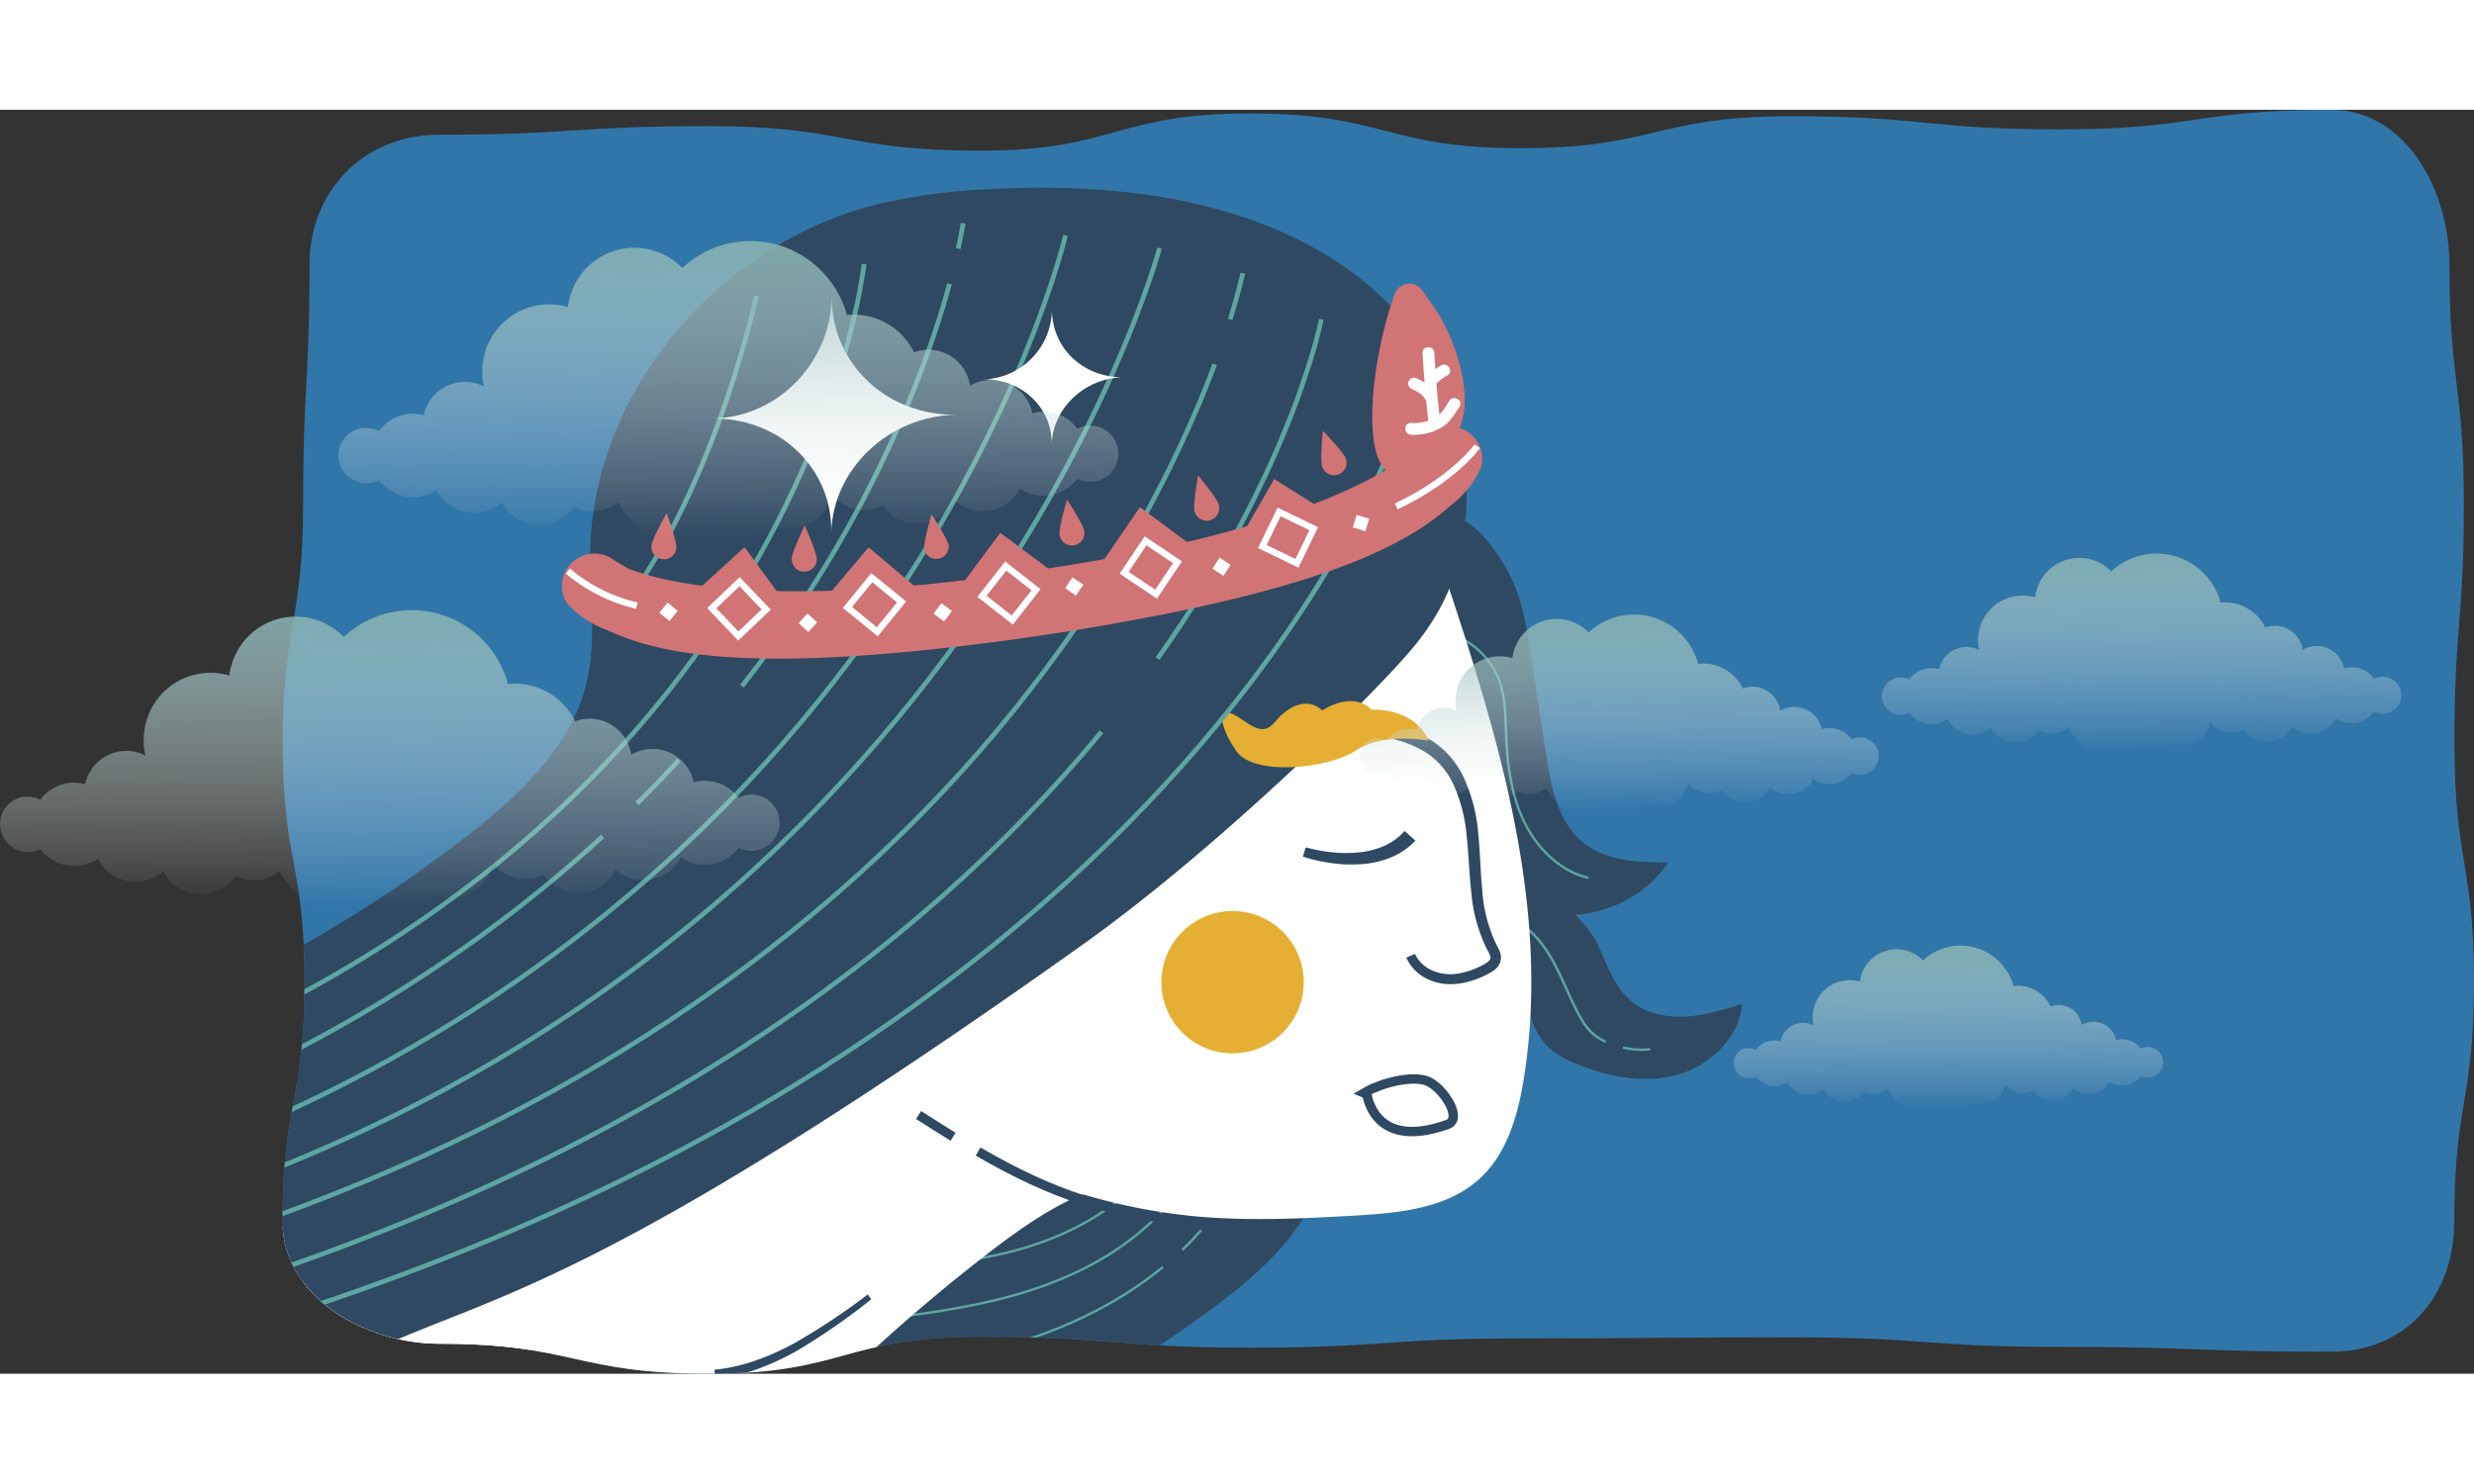 <svg id="Layer_21" data-name="Layer 21" xmlns="http://www.w3.org/2000/svg" xmlns:xlink="http://www.w3.org/1999/xlink" viewBox="0 0 704.21 359.88" width="600"><rect x="0" y="0" width="704.21" height="359.88" fill="#333333" stroke="none"/><defs><clipPath id="clip-path"><path d="M663.53,353.62c-38.47,0-38.47-1.39-76.93-1.39s-38.47-2.72-76.93-2.72-38.47.32-76.93.32-38.47,2.62-76.93,2.62-38.47-3.11-76.94-3.11-38.46,10.54-76.93,10.54-38.47-8.55-76.94-8.55c-21.24,0-44.57-13.53-44.57-34.77,0-34.06,6.27-34.06,6.27-68.11s-6.23-34.06-6.23-68.12,5.82-34.06,5.82-68.12,1.82-34,1.82-68.11c0-21.24,15.68-37,36.92-37C163.5,7.1,163.5,4.65,202,4.65s38.47,7,76.93,7,38.4-10.6,76.9-10.6,38.47,9.89,76.94,9.89,38.46-9.11,76.93-9.11,38.47,3.75,76.93,3.75S625.06,0,663.53,0c21.24,0,33.68,22.86,33.68,44.1,0,34.05,4.11,34.05,4.11,68.11s-2.67,34.06-2.67,68.11,5.56,34.08,5.56,68.08-5.62,34.06-5.62,68.12C698.59,337.8,684.77,353.62,663.53,353.62Z" style="fill:none"/></clipPath><linearGradient id="linear-gradient" x1="390.71" y1="196.9" x2="391.07" y2="260.98" gradientTransform="translate(851.73 396.8) rotate(180)" gradientUnits="userSpaceOnUse"><stop offset="0" stop-color="#fafbfb" stop-opacity="0"/><stop offset="1" stop-color="#78a9a8"/></linearGradient><linearGradient id="linear-gradient-2" x1="740.62" y1="169.75" x2="741.17" y2="265.99" xlink:href="#linear-gradient"/><linearGradient id="linear-gradient-3" x1="644.24" y1="274.81" x2="644.79" y2="371.04" xlink:href="#linear-gradient"/><linearGradient id="linear-gradient-4" x1="242.05" y1="214.14" x2="242.42" y2="278.23" xlink:href="#linear-gradient"/><linearGradient id="linear-gradient-5" x1="297.05" y1="112.32" x2="297.35" y2="165.38" xlink:href="#linear-gradient"/></defs><title>Artboard 1</title><g id="Layer_21" data-name="Layer 21"><path d="M663.53,353.62c-38.47,0-38.47-1.39-76.93-1.39s-38.47-2.72-76.93-2.72-38.47.32-76.93.32-38.47,2.62-76.93,2.62-38.47-3.11-76.94-3.11-38.46,10.54-76.93,10.54-38.47-8.55-76.94-8.55c-21.24,0-44.57-13.53-44.57-34.77,0-34.06,6.27-34.06,6.27-68.11s-6.23-34.06-6.23-68.12,5.82-34.06,5.82-68.12,1.82-34,1.82-68.11c0-21.24,15.68-37,36.92-37C163.5,7.1,163.5,4.65,202,4.65s38.47,7,76.93,7,38.4-10.6,76.9-10.6,38.47,9.89,76.94,9.89,38.46-9.11,76.93-9.11,38.47,3.75,76.93,3.75S625.06,0,663.53,0c21.24,0,33.68,22.86,33.68,44.1,0,34.05,4.11,34.05,4.11,68.11s-2.67,34.06-2.67,68.11,5.56,34.08,5.56,68.08-5.62,34.06-5.62,68.12C698.59,337.8,684.77,353.62,663.53,353.62Z" style="fill:#3176a9"/><g style="clip-path:url(#clip-path)"><path d="M454.62,237.28c2.71,5.67,4.62,12.05,9.34,16.2,4.2,3.68,10.06,5,15.64,4.72s11-1.95,16.29-3.63c-.85,9.66-9.1,17.56-18.43,20.17s-19.42.7-28.39-2.95a25.7,25.7,0,0,1-8.42-5c-6-5.83-6.13-15.15-8.53-23.14-1.4-4.69-3.71-9.31-3.42-14.2C429.92,209.19,451.1,229.9,454.62,237.28Z" style="fill:#2f4962"/><path d="M430.6,225.65s-41.74-85.41-19.82-107.75c5.73-5.84,15,6.93,18.78,14.18s5.07,15.5,6.3,23.59q2.07,13.7,4.13,27.38c1.44,9.51,3.42,20,11,25.88,6.56,5.1,15.54,5.35,23.85,5.39-9.16,14-29.5,19.17-44.25,11.33" style="fill:#2f4962"/><path d="M411.29,148.76A22.37,22.37,0,0,1,426.93,163c1.59,4.65,1.57,9.66,1.76,14.57.32,8.49,1.35,17.13,5,24.82s10.19,14.35,18.45,16.32" style="fill:none;stroke:#5da6a2;stroke-miterlimit:10;stroke-width:0.69px"/><path d="M462,267a21.68,21.68,0,0,0,7.74.47" style="fill:none;stroke:#5da6a2;stroke-miterlimit:10;stroke-width:0.69px"/><path d="M430.42,230.46c5.24,2.36,9,7.13,11.76,12.17s4.69,10.49,7.5,15.49l.78,1.32a16.92,16.92,0,0,0,2.41,3.11,13.86,13.86,0,0,0,4.21,2.81" style="fill:none;stroke:#5da6a2;stroke-miterlimit:10;stroke-width:0.69px"/><path d="M375.79,305.88c-6.13,16.72-20.94,28.51-35.45,38.83a211.16,211.16,0,0,1-22.55,14.47,144.39,144.39,0,0,1-18.73,8.34,170.27,170.27,0,0,1-81,8.85l106.51-86Z" style="fill:#2f4962"/><path d="M331.05,329.47c-13.76,11.31-30.71,19-48.09,23.4-24.83,6.34-50.75,6.73-76.38,6.79" style="fill:none;stroke:#5da6a2;stroke-miterlimit:10;stroke-width:0.69px"/><path d="M341.91,319q-2.57,2.94-5.38,5.64" style="fill:none;stroke:#5da6a2;stroke-miterlimit:10;stroke-width:0.69px"/><path d="M331.46,312.82c-9.26,10.33-21.65,17.49-34.72,22.14s-26.85,6.94-40.61,8.67" style="fill:none;stroke:#5da6a2;stroke-miterlimit:10;stroke-width:0.69px"/><path d="M319.29,309.76c-10.69,8.84-24,14.07-37.63,16.73s-27.55,2.91-41.37,2.52" style="fill:none;stroke:#5da6a2;stroke-miterlimit:10;stroke-width:0.69px"/><path d="M281.34,325.53a505.26,505.26,0,0,0-61.53,56.17c-7.66,8.26-15.54,18.22-14.31,29.42-40-18.45-132-45.36-140.06-88.7-.27-1.47,61.41-14.83,62.16-16.14a6.2,6.2,0,0,1,2.47-2.1c16.46-9.46,36.14-10.78,54.74-14.55,22.6-4.58,44.2-13,66.25-19.77,15.25-4.67,32.67-8.31,46.41-.22,11.38,6.69,17.54,20.05,28.84,26.9,2.65,1.61,4.55,3.38,5.15,6.3-7.08,4-17.78,3.34-25.76,7C296.92,313.93,289,319.64,281.34,325.53Z" style="fill:#fff"/><path d="M409.14,126.28c16.24,48.39,32.7,99.13,24.61,149.53-1.67,10.45-4.75,21.34-12.54,28.5-9.28,8.53-22.91,9.8-35.48,10.53-15.25.89-30.57,1.61-45.78.19a165.16,165.16,0,0,1-102.76-49.5l81.92-116.86,33.33-12.33Z" style="fill:#fff"/><path d="M412.05,288.89c4.5-1.62-1.31-10.54-5.75-12.32s-13.21.62-17.35,3C389,279.58,390.29,296.69,412.05,288.89Z" style="fill:none;stroke:#2f4962;stroke-miterlimit:10;stroke-width:2.68px"/><path d="M-116.71,1004.58c-.61-26.46-1.77-53.16,3-79.18,4.5-24.34,14.1-47.39,23.74-70.19C-62.8,791-34.61,726.49-20.5,658.21-9.37,604.28-7.21,548.78,4.5,495c9.91-45.4-9.43-93.42,13.38-133.91C40.46,321,89.6,330.81,129.75,345.24Q185,365.1,238.13,390.38c21.72,10.34,43.31,21.46,62,36.67a196.28,196.28,0,0,1,34,36.29c-14.24,11.22-18,40.78-21.57,57.13a322.29,322.29,0,0,0-7.36,71.22c.43,47.77,11.48,94.75,17,142.2,13.57,116.62-6.36,234.6-1.89,351.89a207.64,207.64,0,0,0-27,2.82c-24.47,4.34-47.65,14-71.5,20.94-109.46,32.07-227.62,8-340.22,26.16Q-115.25,1070.2-116.71,1004.58Z" style="fill:#fff"/><path d="M240.57,384.63a79.31,79.31,0,0,1,14.69,25,108.38,108.38,0,0,1,6.19,28.28,165.57,165.57,0,0,1-.24,28.86c-.83,9.57-2.26,19-3.82,28.47l-.24,1.46h-1.5A146.79,146.79,0,0,1,111.94,318.87l4.58,1A142.64,142.64,0,0,0,255.64,493.18l-1.74,1.48c1.59-9.38,3-18.76,3.91-28.19a160.79,160.79,0,0,0,.36-28.27,104.13,104.13,0,0,0-5.88-27.46,76.39,76.39,0,0,0-14-24.1Z" style="fill:#e5af34"/><path d="M2.61,282.62c14.92-8.8,28.19-16,41.14-23.77,6.43-2.87,12.85-5.75,19.19-8.8a391.47,391.47,0,0,0,69.18-42.65c15.24-11.75,30.24-25.72,34.75-43.84,3.09-12.41.89-25.36,1.14-38.11.88-44.78,36-87.1,81.67-98.53A170.89,170.89,0,0,1,282,22.59c32.35-1.7,66.15,1.82,93.8,17.74a94.37,94.37,0,0,1,27.75,24.31c9.3,14.18,14.57,30.89,13.88,47.6s-5.38,29.52-16.15,42c-13,15.12-55.81,56.92-93.31,83.61C178.35,330.08,144.14,336.7,112,350.59,76.71,365.81,37.63,374.49-.53,380.64q-1.2-14.19-2.42-28.39Q-1.1,322.46.73,292.69C1,289.28,1.22,285.74,2.61,282.62Z" style="fill:#2f4962"/><path d="M271.29,292.4c-3.13-1.91-6.39-4-9.82-6.18" style="fill:none;stroke:#2f4962;stroke-miterlimit:10;stroke-width:2.68px"/><path d="M343.64,317.27c-27.57-2.8-43.8-8.26-65.24-20.65" style="fill:none;stroke:#2f4962;stroke-miterlimit:10;stroke-width:2.68px"/><circle cx="350.84" cy="248.4" r="20.26" style="fill:#e5af34"/><path d="M371.67,210a45,45,0,0,0,7.62,1.42,37.71,37.71,0,0,0,7.66,0,24,24,0,0,0,7.16-1.87,18.46,18.46,0,0,0,3.1-1.81,17.92,17.92,0,0,0,2.59-2.41l3.09,2.76a21.9,21.9,0,0,1-3.4,2.9A22.93,22.93,0,0,1,395.6,213a27.51,27.51,0,0,1-8.35,1.82,41.35,41.35,0,0,1-8.32-.34,46.9,46.9,0,0,1-8.09-1.84Z" style="fill:#2f4962"/><path d="M371.64,180.81a21.07,21.07,0,0,1,7.52-4.85,26,26,0,0,1,8.58-1.67,36.53,36.53,0,0,1,16.64,3.62,25.81,25.81,0,0,1,7.17,4.93,25.47,25.47,0,0,1,5,7.08,47.7,47.7,0,0,1,4.24,16.24c.56,5.52.6,10.92,1.14,16.23a42.2,42.2,0,0,0,3.9,15.08c.27.57.65,1.18,1,2a4.38,4.38,0,0,1-1.33,5.34,10.63,10.63,0,0,1-2,1.25,24.7,24.7,0,0,1-8.14,2.73,17.21,17.21,0,0,1-4.42.06,15.05,15.05,0,0,1-4.3-1.2,12.37,12.37,0,0,1-6.35-6.25l2.46-1.06a9.7,9.7,0,0,0,5.06,4.77,13,13,0,0,0,7.2.84,22.17,22.17,0,0,0,7.15-2.51c1.15-.57,2-1.3,2.07-1.79a1.8,1.8,0,0,0-.18-1.07c-.19-.48-.53-1-.85-1.68a45.17,45.17,0,0,1-4.41-16.14c-.62-5.47-.73-10.93-1.33-16.19a44.21,44.21,0,0,0-4-15,21.4,21.4,0,0,0-10.62-10.21A32.56,32.56,0,0,0,388,178.28c-5,.2-10,2-13.27,5.44Z" style="fill:#2f4962"/><path d="M390.39,170.82s12-.87,16.29,8.82c0,0-12.79-2.51-20.75,2.78s-29.11,7.32-34,.21-5.42-12.66-1-10.55,8,7.08,12,2.21,9.44-7.07,13.45-3.25C376.37,171,384.8,165.19,390.39,170.82Z" style="fill:#e5af34"/><path d="M245.93,43.94S228.93,211.4,13.78,282.4" style="fill:none;stroke:#5da6a2;stroke-miterlimit:10;stroke-width:1.34px"/><path d="M171.51,206.89c-37.09,34.15-87.28,66.52-155,89.73" style="fill:none;stroke:#5da6a2;stroke-miterlimit:10;stroke-width:1.34px"/><path d="M193.29,185.12q-5.72,6.21-11.94,12.39" style="fill:none;stroke:#5da6a2;stroke-miterlimit:10;stroke-width:1.34px"/><path d="M270.29,49.57c-6.42,23.44-22.37,67.82-59.11,114.55" style="fill:none;stroke:#5da6a2;stroke-miterlimit:10;stroke-width:1.34px"/><path d="M274.14,32.31s-.37,2.57-1.41,7.24" style="fill:none;stroke:#5da6a2;stroke-miterlimit:10;stroke-width:1.34px"/><path d="M303.29,35.77s-47.17,202.74-286.84,274" style="fill:none;stroke:#5da6a2;stroke-miterlimit:10;stroke-width:1.34px"/><path d="M46.48,325.72q-14.55,4.44-30,8.41" style="fill:none;stroke:#5da6a2;stroke-miterlimit:10;stroke-width:1.34px"/><path d="M345.76,72.48c-20.22,54.15-86,179.63-275.83,245.59" style="fill:none;stroke:#5da6a2;stroke-miterlimit:10;stroke-width:1.34px"/><path d="M353.76,46.54s-1,4.77-3.59,13.13" style="fill:none;stroke:#5da6a2;stroke-miterlimit:10;stroke-width:1.34px"/><path d="M313.52,177.1q-2.79,3.39-5.74,6.82c-51.4,59.66-140,126.43-291.32,165.11" style="fill:none;stroke:#5da6a2;stroke-miterlimit:10;stroke-width:1.34px"/><path d="M376.11,59.67s-8.1,42.49-46.62,96.6" style="fill:none;stroke:#5da6a2;stroke-miterlimit:10;stroke-width:1.34px"/><path d="M401.29,81.9S343.5,282.56,17.9,361" style="fill:none;stroke:#5da6a2;stroke-miterlimit:10;stroke-width:1.34px"/><path d="M215.29,53s-12.39,58.37-41.55,93" style="fill:none;stroke:#5da6a2;stroke-miterlimit:10;stroke-width:1.34px"/><path d="M330.06,39.4S272.29,255.59,16.46,321.77" style="fill:none;stroke:#5da6a2;stroke-miterlimit:10;stroke-width:1.34px"/><path d="M248,338.68A187.8,187.8,0,0,1,227.44,353,75,75,0,0,1,216,358.4a53.51,53.51,0,0,1-12.36,3l-.29-2.67c8.06-.75,15.81-3.74,23-7.69A185.58,185.58,0,0,0,247,337.3Z" style="fill:#2f4962"/><path d="M236.71,53c0,20,16.33,34.13,35.55,33.84-19.22.29-35.18,15.35-35.66,33.64.48-18.29-14.71-32.87-33.93-32.57C221.89,87.64,236.71,71.32,236.71,53Z" style="fill:#fff"/><path d="M299.42,56.78c0,11.48,9.35,19.55,20.36,19.38-11,.17-20.16,8.8-20.43,19.27.27-10.47-8.43-18.82-19.43-18.66A20.06,20.06,0,0,0,299.42,56.78Z" style="fill:#fff"/><path d="M409.37,58.08c-1.41-2.27-3-4.43-4.54-6.63a4.45,4.45,0,0,0-7.84,1c-6.21,17.45-8.71,41-3.77,48.54,2.38,3.67,1.23,2.08-1.37,5.59,3.1-4.19,9.18-7.54,13.7-9.92,3.58-1.89,8.72-2.68,10.23-6.85C419.2,80.34,414.34,66.13,409.37,58.08Z" style="fill:#d17475"/><path d="M421.49,102.09a9.25,9.25,0,0,0-16-8.56,51.65,51.65,0,0,1-4,4.37c-8.79,6.78-31.57,19.71-85,29.66q-11.16,2-23.7,3.89T269,134.57c-54,5.91-79.55.11-89.93-3.84a55.91,55.91,0,0,1-5-3,9.25,9.25,0,0,0-12.7,12.77,28.6,28.6,0,0,0,11.46,7.64c14.8,7,39.73,11.58,98.3,4.84q10.81-1.18,22.44-2.9l2.12-.32,2.11-.31q11.64-1.71,22.33-3.7c58-10.47,80.55-22.1,92.71-33A28.69,28.69,0,0,0,421.49,102.09Z" style="fill:#d17475"/><path d="M346.93,112.47c-.5-1.9-5.91-8.36-5.91-8.36s-1.48,8.29-1,10.19a3.56,3.56,0,1,0,6.91-1.73l0-.1Z" style="fill:#d17475"/><path d="M383.09,99.31c-.65-1.85-6.54-7.87-6.54-7.87s-.84,8.37-.19,10.22a3.56,3.56,0,1,0,6.73-2.35Z" style="fill:#d17475"/><path d="M270.1,124.23c-.29-1.94-4.93-9-4.93-9s-2.41,8.07-2.12,10a3.56,3.56,0,0,0,7-1Z" style="fill:#d17475"/><path d="M232.49,128c0-2-3.44-9.62-3.44-9.62s-3.66,7.55-3.68,9.51a3.56,3.56,0,1,0,7.12.11Z" style="fill:#d17475"/><path d="M192.52,124.73c.16-2-2.76-9.86-2.76-9.86s-4.17,7.31-4.34,9.27a3.56,3.56,0,1,0,7.1.59Z" style="fill:#d17475"/><path d="M308.64,120c-.29-2-4.92-9-4.92-9s-2.41,8.07-2.13,10a3.56,3.56,0,1,0,7.05-1Z" style="fill:#d17475"/><rect x="277.87" y="123.91" width="17.27" height="17.27" transform="translate(9.27 283.53) rotate(-53.4)" style="fill:#d17475"/><polygon points="328.04 137.29 314.36 127.95 324.47 113.13 338.34 123.43 328.04 137.29" style="fill:#d17475"/><polygon points="368.13 128.94 353.76 120.7 362.69 105.14 377.32 114.32 368.13 128.94" style="fill:#d17475"/><rect x="239.64" y="128.12" width="17.27" height="17.27" transform="translate(-16.4 238.21) rotate(-49.82)" style="fill:#d17475"/><polygon points="210.79 148.94 199.17 136.16 211.93 124.54 223.08 139.79 210.79 148.94" style="fill:#d17475"/><rect x="322.1" y="124.86" width="10.95" height="10.95" transform="translate(36.97 329.93) rotate(-56.18)" style="fill:none;stroke:#fff;stroke-miterlimit:10;stroke-width:1.85px"/><rect x="361.15" y="116.34" width="10.95" height="10.95" transform="translate(97.1 398.6) rotate(-64.14)" style="fill:none;stroke:#fff;stroke-miterlimit:10;stroke-width:1.85px"/><rect x="303.9" y="133.84" width="3.73" height="3.73" transform="translate(22.25 313.28) rotate(-55.99)" style="fill:#fff"/><rect x="345.84" y="128.25" width="3.73" height="3.73" transform="translate(46.07 346.57) rotate(-56.18)" style="fill:#fff"/><rect x="385.54" y="115.82" width="3.73" height="3.73" transform="translate(160.31 452.88) rotate(-72.78)" style="fill:#fff"/><rect x="266.49" y="141.24" width="3.73" height="3.73" transform="translate(-6.92 272.4) rotate(-53.23)" style="fill:#fff"/><rect x="228.09" y="144.2" width="3.73" height="3.73" transform="translate(-32.33 219.68) rotate(-48.1)" style="fill:#fff"/><rect x="188.43" y="141.09" width="3.73" height="3.73" transform="translate(-41.2 198.25) rotate(-50.35)" style="fill:#fff"/><rect x="281.74" y="132.13" width="10.95" height="10.95" transform="translate(1.75 278.81) rotate(-51.92)" style="fill:none;stroke:#fff;stroke-miterlimit:10;stroke-width:1.85px"/><rect x="243.46" y="135.45" width="10.95" height="10.95" transform="translate(-17.65 244.67) rotate(-50.78)" style="fill:none;stroke:#fff;stroke-miterlimit:10;stroke-width:1.85px"/><rect x="204.87" y="136.63" width="10.95" height="10.95" transform="translate(-39.99 184.21) rotate(-43.59)" style="fill:none;stroke:#fff;stroke-miterlimit:10;stroke-width:1.85px"/><path d="M181.29,141.19a46.51,46.51,0,0,1-19.64-9.86" style="fill:none;stroke:#fff;stroke-miterlimit:10;stroke-width:1.85px"/><path d="M420.49,95.81s-6.6,9.33-23.06,17.12" style="fill:none;stroke:#fff;stroke-miterlimit:10;stroke-width:1.85px"/><path d="M409.89,88.3q-1.11-9.52-1.61-19.09c-.11-2.14-3.46-2.16-3.35,0q.51,9.57,1.61,19.09C406.79,90.42,410.14,90.44,409.89,88.3Z" style="fill:#fff"/><path d="M408.55,80.69c-1.13-2-3.16-3.19-5.2-4.17a1.72,1.72,0,0,0-2.29.6,1.69,1.69,0,0,0,.6,2.29c1.5.72,3.16,1.45,4,3,1,1.89,3.94.2,2.89-1.69Z" style="fill:#fff"/><path d="M409.05,77.81a12.73,12.73,0,0,1,2.9-2.16c1.9-1,.21-3.93-1.69-2.89a15.88,15.88,0,0,0-3.58,2.68,1.68,1.68,0,0,0,2.37,2.37Z" style="fill:#fff"/><path d="M412.55,82.85c-1.3,1.94-2.08,3.73-4.23,4.92a12.48,12.48,0,0,1-6.68,1.41c-2.16-.09-2.15,3.27,0,3.35A15.82,15.82,0,0,0,410,90.66c2.71-1.49,3.79-3.66,5.43-6.12,1.2-1.8-1.7-3.47-2.89-1.69Z" style="fill:#fff"/></g><path d="M387.77,181.5h0c.08-.14.16-.27.25-.4h0c.08-.12.18-.24.27-.35l0-.05c.09-.11.19-.21.29-.31l.07-.06.3-.26.1-.08.29-.21.14-.08.29-.17.18-.09.27-.12.23-.09.25-.09.27-.07.23,0a.68.68,0,0,0,.34-.06h.71a5.31,5.31,0,0,1,2.38.57,7.69,7.69,0,0,1,.58-.7,8,8,0,0,1,4.85-2.48,8.39,8.39,0,0,1,1-.06,7.66,7.66,0,0,1,1.59.17l.51.12a8,8,0,0,1,11.42-5.44,13.21,13.21,0,0,1-.31-2.08v-.81a12.67,12.67,0,0,1,16.23-12.18,12.67,12.67,0,0,1,21.23-7.74l.45.44a18.86,18.86,0,0,1,26.66.84l.08.09c.35.37.68.76,1,1.16a18.64,18.64,0,0,1,1.7,2.53,19.21,19.21,0,0,1,1.74,4.29c.43,0,.88-.07,1.32-.07a12.61,12.61,0,0,1,8.22,3,13,13,0,0,1,3.19,4.12,7.92,7.92,0,0,1,8,1.47c.18.16.35.32.51.49a8,8,0,0,1,2.13,4.38,8,8,0,0,1,10.89,2.79,7.84,7.84,0,0,1,.77,1.76,5.33,5.33,0,0,1,.17.66,7.92,7.92,0,0,1,8.51,2.95,5.3,5.3,0,1,1,0,9.46,7.93,7.93,0,0,1-10.91,1.83A8,8,0,0,1,505.5,194a8.34,8.34,0,0,1-1.68-1.15A8,8,0,0,1,493,196.29a8.16,8.16,0,0,1-2.87-2.51,8,8,0,0,1-9.74-2.2,7.94,7.94,0,0,1-10.71,6.07,18.92,18.92,0,0,1-29.62-4.5,7.88,7.88,0,0,1-8.42.9,8,8,0,0,1-13.66-.92,7.94,7.94,0,0,1-11.21-.65,8.13,8.13,0,0,1-1.15-1.69A7.93,7.93,0,0,1,394.75,189a5.29,5.29,0,0,1-7.11-2.33,5.4,5.4,0,0,1-.57-2.4A5.22,5.22,0,0,1,387.77,181.5Z" style="fill:url(#linear-gradient)"/><path d="M1.08,199.4h0c.12-.2.25-.4.39-.59h0c.13-.18.27-.36.42-.53l.07-.07c.14-.16.28-.31.43-.46l.11-.1.45-.38.15-.12.44-.32.21-.13.43-.25.27-.13.41-.19L5.2,196l.38-.14.41-.1.33-.09.52-.07H7.1a5.34,5.34,0,0,1,.8,0,7.89,7.89,0,0,1,3.57.85,12.86,12.86,0,0,1,.88-1.05,11.89,11.89,0,0,1,7.28-3.72,11.76,11.76,0,0,1,1.45-.09,11.37,11.37,0,0,1,2.4.25c.26.05.51.12.77.18a11.94,11.94,0,0,1,14.14-9.23,11.53,11.53,0,0,1,3,1.06,20.75,20.75,0,0,1-.47-3.13v-1.21a19,19,0,0,1,24.37-18.43,19.24,19.24,0,0,1,.74-3.43,19,19,0,0,1,31.14-8.19c.23.22.45.43.67.66a28.33,28.33,0,0,1,40,1.28l.11.12c.52.56,1,1.13,1.49,1.73a28.6,28.6,0,0,1,5.16,10.26,19.15,19.15,0,0,1,2-.11,19.06,19.06,0,0,1,17.12,10.74,11.88,11.88,0,0,1,4.13-.75,12.61,12.61,0,0,1,2.21.2,11.8,11.8,0,0,1,5.65,2.75,8.73,8.73,0,0,1,.76.73,11.91,11.91,0,0,1,3.21,6.57,12,12,0,0,1,16.36,4.2,12.14,12.14,0,0,1,1.15,2.64c.1.33.18.66.25,1a11.65,11.65,0,0,1,3.16-.44,12,12,0,0,1,9.62,4.86,8,8,0,1,1,0,14.21,11.94,11.94,0,0,1-16.39,2.75,12,12,0,0,1-18.59,3.53,12,12,0,0,1-20.51,1.38,11.8,11.8,0,0,1-5.25,1.22,12,12,0,0,1-9.36-4.52,11.91,11.91,0,0,1-13.72,9.77,12.27,12.27,0,0,1-2.37-.66,28.41,28.41,0,0,1-44.47-6.75A11.89,11.89,0,0,1,67,218.18a11.94,11.94,0,0,1-16.6,3.08,12.06,12.06,0,0,1-3.9-4.46,11.93,11.93,0,0,1-16.84-1,12.45,12.45,0,0,1-1.73-2.53,12,12,0,0,1-16.39-2.76,7.77,7.77,0,0,1-3.57.86,8,8,0,0,1-6.86-12Z" style="fill:url(#linear-gradient-2)"/><path d="M97.48,94.4h0c.12-.2.25-.4.39-.59v0c.13-.18.27-.36.42-.53l.06-.07c.14-.16.29-.31.44-.46l.11-.09a5.34,5.34,0,0,1,.44-.39l.16-.12.44-.32.21-.13.43-.25.27-.13.41-.19.34-.12.37-.14.41-.1.34-.08a4.67,4.67,0,0,1,.52-.08h.26a5.34,5.34,0,0,1,.8,0,7.89,7.89,0,0,1,3.57.85,11.11,11.11,0,0,1,.88-1A11.89,11.89,0,0,1,116,86.64a11.76,11.76,0,0,1,1.45-.09,12.07,12.07,0,0,1,2.4.25l.76.19a12,12,0,0,1,11.71-9.5,11.84,11.84,0,0,1,5.44,1.32,19.55,19.55,0,0,1-.47-3.13V74.47a19,19,0,0,1,18.94-19.06,18.81,18.81,0,0,1,5.43.77,19.24,19.24,0,0,1,.74-3.43,19,19,0,0,1,31.14-8.35c.23.21.45.42.67.65a28.6,28.6,0,0,1,5.86-4.22,28.3,28.3,0,0,1,34.3,5.62c.52.56,1,1.14,1.49,1.73A29.35,29.35,0,0,1,238.43,52a27.82,27.82,0,0,1,2.62,6.45,19.15,19.15,0,0,1,2-.11,19.06,19.06,0,0,1,17.12,10.74,11.88,11.88,0,0,1,4.13-.75,12.42,12.42,0,0,1,2.2.2,11.83,11.83,0,0,1,5.66,2.75c.26.23.52.48.76.73a12,12,0,0,1,3.21,6.58,11.92,11.92,0,0,1,17.5,6.82c.09.33.18.66.25,1a11.85,11.85,0,0,1,12.77,4.42,8,8,0,1,1,0,14.21,11.93,11.93,0,0,1-16.36,2.78A11.94,11.94,0,0,1,274.22,113a12.12,12.12,0,0,1-2.5-1.7,12,12,0,0,1-20.51,1.38,11.9,11.9,0,0,1-14.61-3.3,11.91,11.91,0,0,1-13.72,9.77,12.27,12.27,0,0,1-2.37-.66A28.41,28.41,0,0,1,176,111.76a11.85,11.85,0,0,1-7.39,2.57,12,12,0,0,1-5.26-1.22,12,12,0,0,1-20.51-1.39,11.93,11.93,0,0,1-18.56-3.5,11.93,11.93,0,0,1-16.39-2.76,7.77,7.77,0,0,1-3.57.86,7.95,7.95,0,0,1-6.86-12Z" style="fill:url(#linear-gradient-3)"/><path d="M536.46,164.26h0c.08-.13.17-.27.26-.39h0l.28-.35v-.05l.3-.3.07-.07a3.47,3.47,0,0,1,.29-.25l.11-.08a1.94,1.94,0,0,1,.29-.21l.23-.16.29-.17.18-.08L539,162l.22-.08.25-.09.28-.07.22-.06.35-.05h.7a5.16,5.16,0,0,1,2.38.57,8,8,0,0,1,5.43-3.18,8.39,8.39,0,0,1,1-.06,7.76,7.76,0,0,1,1.6.17l.51.12a8,8,0,0,1,9.51-6.13,8.35,8.35,0,0,1,1.91.68,13.23,13.23,0,0,1-.32-2.08V151a12.7,12.7,0,0,1,12.7-12.69,13.15,13.15,0,0,1,3.53.51,13.64,13.64,0,0,1,.5-2.28A12.68,12.68,0,0,1,600.54,131c.15.14.3.28.44.43a19.29,19.29,0,0,1,3.91-2.81,18.86,18.86,0,0,1,22.76,3.74c.34.37.67.75,1,1.15a18.68,18.68,0,0,1,1.69,2.54,18.39,18.39,0,0,1,1.74,4.29,11.85,11.85,0,0,1,1.33-.07,12.69,12.69,0,0,1,11.4,7.15,7.83,7.83,0,0,1,2.75-.5,8,8,0,0,1,5.24,2c.17.15.34.31.5.48a7.86,7.86,0,0,1,2.14,4.38,7.91,7.91,0,0,1,11.62,4.55c.07.22.12.44.17.67a7.92,7.92,0,0,1,8.51,3,5.15,5.15,0,0,1,2.37-.57,5.3,5.3,0,1,1-2.37,10,8,8,0,0,1-10.92,1.84,7.93,7.93,0,0,1-10.67,3.48,8.13,8.13,0,0,1-1.69-1.15,8,8,0,0,1-13.66.92,7.92,7.92,0,0,1-9.73-2.2,8,8,0,0,1-7.84,6.62,7.87,7.87,0,0,1-2.87-.55,18.92,18.92,0,0,1-26.75-.59,19.23,19.23,0,0,1-2.87-3.9,7.91,7.91,0,0,1-8.42.89,8,8,0,0,1-13.66-.92,7.94,7.94,0,0,1-12.37-2.37,8,8,0,0,1-10.92-1.84,5.16,5.16,0,0,1-2.38.57,5.24,5.24,0,0,1-4.53-8Z" style="fill:url(#linear-gradient-4)"/><path d="M494.05,269.24h0l.21-.33h0l.23-.3h0l.24-.26.06-.05.24-.22.09-.06.24-.17.12-.08.23-.13.15-.08.23-.1.18-.07.21-.07.23-.06.19-.05h.87a4.46,4.46,0,0,1,2,.47,6.71,6.71,0,0,1,.48-.58,6.53,6.53,0,0,1,4-2.05,5.37,5.37,0,0,1,.8-.05,6.6,6.6,0,0,1,1.33.14,3.2,3.2,0,0,1,.42.1,6.58,6.58,0,0,1,7.79-5.1,6.44,6.44,0,0,1,1.66.59A11.16,11.16,0,0,1,516,259v-.67a10.49,10.49,0,0,1,13.43-10.09,11.18,11.18,0,0,1,.41-1.89A10.49,10.49,0,0,1,547,241.85a3.15,3.15,0,0,1,.37.36,16.08,16.08,0,0,1,3.23-2.33,15.62,15.62,0,0,1,18.92,3.1,10.42,10.42,0,0,1,.82,1,15.6,15.6,0,0,1,2.84,5.65,10.94,10.94,0,0,1,1.11-.23,10.52,10.52,0,0,1,9.44,5.92,6.57,6.57,0,0,1,2.28-.41,7,7,0,0,1,1.21.11,6.53,6.53,0,0,1,3.12,1.52,5.33,5.33,0,0,1,.42.4,6.63,6.63,0,0,1,1.77,3.62,6.58,6.58,0,0,1,9,2.34,6.29,6.29,0,0,1,.63,1.43,4.92,4.92,0,0,1,.14.55,6.41,6.41,0,0,1,1.74-.24,6.57,6.57,0,0,1,5.3,2.68,4.39,4.39,0,1,1,0,7.83,6.59,6.59,0,0,1-9,1.52,6.57,6.57,0,0,1-8.83,2.89,6.75,6.75,0,0,1-1.41-1,6.58,6.58,0,0,1-8.85,2.91,6.51,6.51,0,0,1-2.46-2.14,6.58,6.58,0,0,1-8-1.82,6.61,6.61,0,0,1-6.5,5.47,6.44,6.44,0,0,1-2.37-.45,15.65,15.65,0,0,1-22.13-.47,16.21,16.21,0,0,1-2.39-3.25,6.55,6.55,0,0,1-7,.74,6.6,6.6,0,0,1-11.3-.76,6.6,6.6,0,0,1-10.24-1.93,6.59,6.59,0,0,1-9-1.52,4.39,4.39,0,0,1-5.76-6.13Z" style="fill:url(#linear-gradient-5)"/></g></svg>